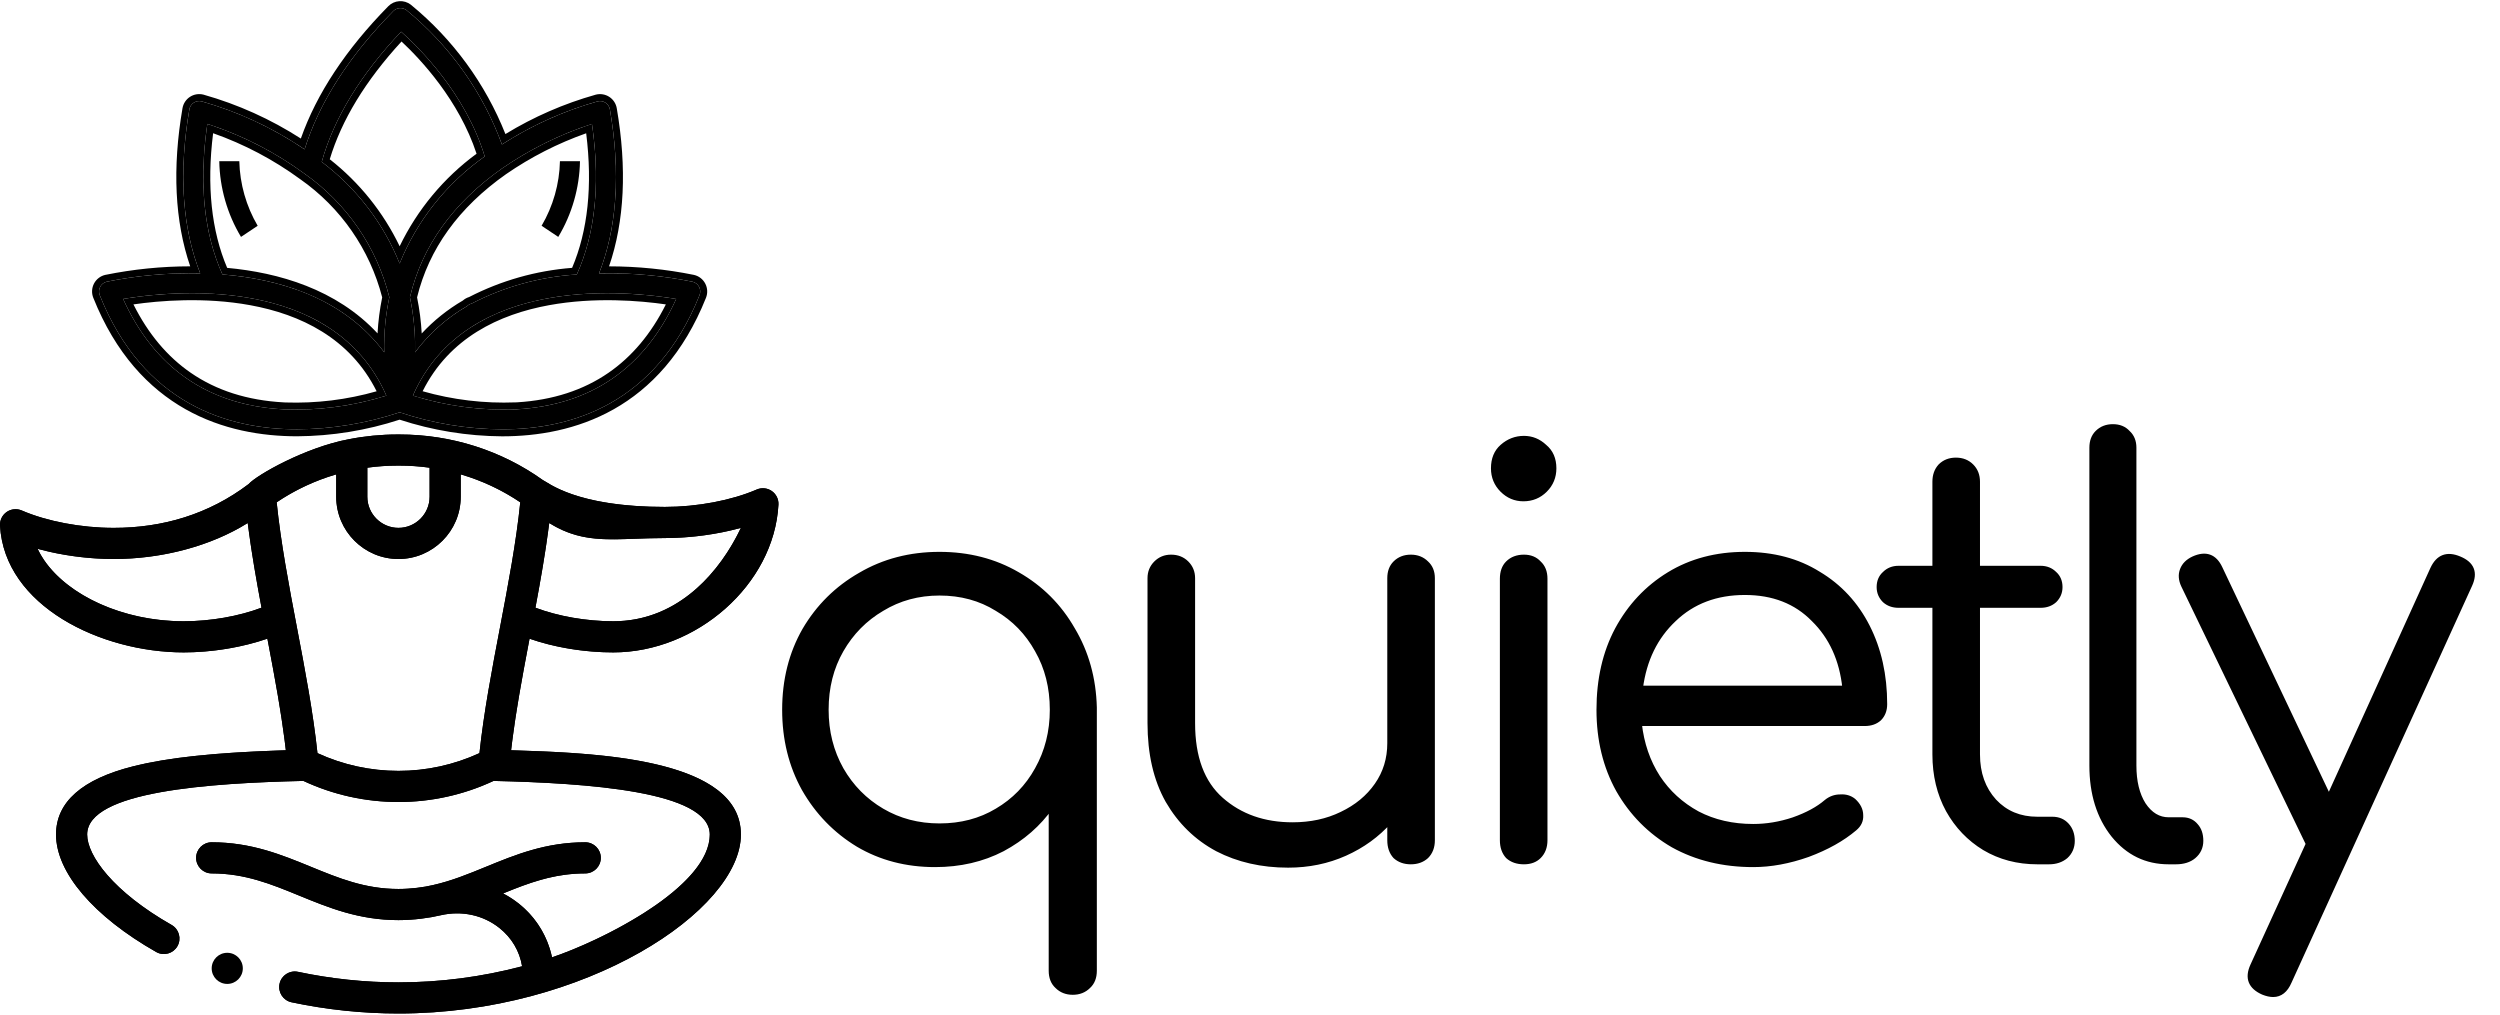 <svg width="1076" height="437" viewBox="0 0 1076 437" fill="none" xmlns="http://www.w3.org/2000/svg">
<g clip-path="url(#clip0)">
<path d="M79.051 280.789C91.332 280.789 104.235 278.63 115.081 274.877C118.145 290.937 121.239 307.396 123.026 322.911C92.987 323.842 72.55 326 57.37 329.809C35.305 335.345 24.117 345.224 24.117 359.17C24.117 375.496 40.237 394.402 67.237 409.743C70.481 411.586 74.559 410.418 76.371 407.228C78.199 404.011 77.073 399.922 73.856 398.094C48.752 383.83 37.516 368.267 37.516 359.17C37.516 340.458 90.63 337.047 130.583 336.109C143.523 342.158 157.511 345.19 171.5 345.19C185.489 345.19 199.477 342.158 212.417 336.109C252.37 337.047 305.484 340.458 305.484 359.17C305.484 381.65 259.548 404.651 237.591 412.038C235.668 402.967 230.701 394.818 223.305 388.926C221.172 387.228 218.895 385.769 216.519 384.53C227.662 379.983 238.432 375.918 251.891 375.918C255.591 375.918 258.59 372.919 258.59 369.219C258.59 365.519 255.591 362.519 251.891 362.519C234.874 362.519 221.797 367.883 209.151 373.069C201.545 376.189 194.361 379.135 186.414 380.926C186.384 380.932 186.353 380.94 186.322 380.947C182.442 381.876 176.814 382.617 171.5 382.617C157.124 382.617 145.818 377.979 133.847 373.069C121.202 367.883 108.126 362.519 91.109 362.519C87.409 362.519 84.41 365.519 84.41 369.219C84.41 372.919 87.409 375.918 91.109 375.918C105.485 375.918 116.792 380.556 128.762 385.466C141.408 390.652 154.483 396.016 171.5 396.016C178.079 396.016 184.842 395.088 189.719 393.917C198.772 391.84 207.97 393.841 214.957 399.407C220.26 403.631 223.63 409.372 224.713 415.891C207.353 420.48 189.48 422.812 171.5 422.812C157.036 422.812 142.486 421.284 128.254 418.27C124.633 417.503 121.079 419.817 120.312 423.436C119.546 427.056 121.859 430.612 125.478 431.378C140.621 434.585 156.105 436.211 171.5 436.211C251.992 436.211 318.883 391.825 318.883 359.17C318.883 326.058 255.326 324.006 219.976 322.911C221.764 307.399 224.853 290.95 227.915 274.898C238.768 278.678 251.486 280.789 263.949 280.789C299.685 280.789 333.147 251.741 335.045 217.208C335.173 214.89 334.091 212.671 332.186 211.344C330.281 210.017 327.826 209.77 325.695 210.692C314.861 215.381 300.079 218.18 286.151 218.18C247.789 218.18 235.848 207.584 233.636 206.625C215.866 193.917 194.286 187 171.976 187H171.024C164.033 187 157.018 187.686 150.175 189.037C131.469 192.513 110.409 204.488 107.01 208.348C89.855 221.33 70.117 227.195 48.904 227.195C34.977 227.195 20.194 224.396 9.36 219.708C7.23 218.786 4.774 219.032 2.869 220.359C0.965 221.687 -0.117 223.905 0.01 226.223C1.914 260.856 43.473 280.789 79.051 280.789ZM136.641 324.149C132.923 289.071 122.594 250.703 119.082 216.184C126.877 210.916 135.574 206.838 144.703 204.162V213.797C144.703 228.573 156.724 240.594 171.5 240.594C186.276 240.594 198.297 228.573 198.297 213.797V204.161C207.42 206.836 216.115 210.912 223.919 216.185C220.456 250.389 210.088 289.017 206.359 324.148C184.283 334.331 158.718 334.332 136.641 324.149ZM286.151 231.579C297.144 231.579 308.683 229.998 318.883 227.195C310.538 244.915 292.716 267.391 263.949 267.391C252.367 267.391 240.211 265.243 230.445 261.558C232.759 249.204 234.895 237.051 236.389 225.106C252.042 234.895 265.024 231.579 286.151 231.579ZM171.976 200.398C176.293 200.398 180.62 200.703 184.898 201.294V213.797C184.898 221.185 178.888 227.195 171.5 227.195C164.112 227.195 158.102 221.185 158.102 213.797V201.294C162.38 200.703 166.706 200.398 171.024 200.398H171.976ZM48.904 240.594C70.034 240.594 90.964 234.893 106.617 225.104C108.134 237.182 110.309 249.554 112.554 261.552C102.788 265.242 90.654 267.391 79.051 267.391C50.284 267.391 24.518 253.93 16.173 236.21C26.373 239.013 37.911 240.594 48.904 240.594Z" fill="black"/>
<path fill-rule="evenodd" clip-rule="evenodd" d="M118.144 269.585L119.01 274.127C122.071 290.167 125.193 306.769 127 322.453L127.497 326.774L123.15 326.909C93.189 327.838 73.098 329.987 58.343 333.689L57.37 329.809C71.864 326.172 91.151 324.04 119.015 323.045C120.332 322.998 121.669 322.953 123.026 322.911C122.874 321.589 122.712 320.259 122.541 318.924C120.876 305.882 118.385 292.264 115.837 278.846C115.585 277.521 115.333 276.198 115.081 274.877C113.828 275.31 112.548 275.723 111.245 276.113C101.262 279.1 89.914 280.789 79.051 280.789C43.473 280.789 1.914 260.856 0.01 226.223C-0.117 223.905 0.965 221.687 2.869 220.359C4.774 219.032 7.23 218.786 9.36 219.708C20.194 224.396 34.977 227.195 48.904 227.195C70.117 227.195 89.855 221.33 107.01 208.348C110.409 204.488 131.469 192.513 150.175 189.037C157.018 187.686 164.033 187 171.024 187H171.976C194.286 187 215.866 193.917 233.636 206.625C233.894 206.737 234.286 206.98 234.836 207.323C238.999 209.916 252.271 218.18 286.151 218.18C300.079 218.18 314.861 215.381 325.695 210.692C327.826 209.77 330.281 210.017 332.186 211.344C334.091 212.671 335.173 214.89 335.045 217.208C333.147 251.741 299.685 280.789 263.949 280.789C252.927 280.789 241.705 279.138 231.75 276.141C230.449 275.749 229.169 275.335 227.915 274.898C227.663 276.219 227.411 277.543 227.159 278.868C224.614 292.278 222.126 305.886 220.46 318.924C220.29 320.259 220.128 321.589 219.976 322.911C221.276 322.951 222.615 322.993 223.988 323.037C259.917 324.199 318.883 327.276 318.883 359.17C318.883 391.825 251.992 436.211 171.5 436.211C156.105 436.211 140.621 434.585 125.478 431.378C121.859 430.612 119.546 427.056 120.312 423.436C121.079 419.817 124.633 417.503 128.254 418.27C142.486 421.284 157.036 422.812 171.5 422.812C189.48 422.812 207.353 420.48 224.713 415.891C223.63 409.372 220.26 403.631 214.957 399.407C207.97 393.841 198.772 391.84 189.719 393.917C184.842 395.088 178.079 396.016 171.5 396.016C154.484 396.016 141.409 390.653 128.765 385.467L128.762 385.466L128.759 385.464C116.789 380.555 105.484 375.918 91.109 375.918C87.409 375.918 84.41 372.919 84.41 369.219C84.41 365.519 87.409 362.519 91.109 362.519C108.125 362.519 121.2 367.882 133.845 373.068L133.847 373.069L133.851 373.071C145.82 377.98 157.126 382.617 171.5 382.617C176.814 382.617 182.442 381.876 186.322 380.947C186.353 380.94 186.384 380.932 186.414 380.926C194.361 379.135 201.545 376.189 209.151 373.069L210.669 376.77L210.528 376.828C203.016 379.909 195.569 382.963 187.294 384.828L187.279 384.831L187.278 384.831L187.27 384.833L187.264 384.834L187.254 384.837C187.253 384.837 187.253 384.837 187.252 384.837C183.066 385.84 177.127 386.617 171.5 386.617C156.336 386.617 144.405 381.723 132.567 376.868L132.329 376.77C119.66 371.574 107.249 366.519 91.109 366.519C89.619 366.519 88.41 367.728 88.41 369.219C88.41 370.709 89.619 371.918 91.109 371.918C106.274 371.918 118.205 376.812 130.042 381.667L130.28 381.765C142.95 386.961 155.36 392.016 171.5 392.016C177.75 392.016 184.2 391.128 188.785 390.027L188.805 390.022L188.825 390.018C199.01 387.681 209.466 389.919 217.449 396.278C223.517 401.111 227.412 407.73 228.658 415.236L229.255 418.828L225.735 419.759C208.043 424.435 189.826 426.812 171.5 426.812C156.756 426.812 141.928 425.255 127.425 422.184C125.967 421.875 124.535 422.805 124.225 424.265C123.916 425.723 124.849 427.156 126.306 427.465C141.178 430.614 156.385 432.211 171.5 432.211C211.045 432.211 247.212 421.298 273.404 406.456C286.503 399.033 296.984 390.696 304.141 382.375C311.348 373.996 314.883 365.997 314.883 359.17C314.883 352.415 311.735 347.175 306.005 342.893C300.134 338.506 291.701 335.27 281.767 332.927C261.922 328.248 237.613 327.459 219.852 326.909L215.504 326.774L216.002 322.453C217.809 306.772 220.928 290.181 223.986 274.148L224.854 269.596L229.23 271.12C239.636 274.745 251.907 276.789 263.949 276.789C297.808 276.789 329.282 249.164 331.051 216.989C331.103 216.054 330.667 215.161 329.9 214.627C329.132 214.091 328.142 213.992 327.284 214.363C315.867 219.305 300.528 222.18 286.151 222.18C266.599 222.18 253.575 219.479 245.037 216.545C240.766 215.077 237.652 213.563 235.437 212.331C234.334 211.718 233.469 211.184 232.841 210.793C232.494 210.577 232.284 210.449 232.164 210.375C232.011 210.281 232.003 210.277 232.044 210.294L231.655 210.125L231.309 209.878C214.225 197.662 193.461 191 171.976 191H171.024C164.293 191 157.538 191.661 150.95 192.961L150.928 192.965L150.906 192.969C142.032 194.619 132.447 198.324 124.604 202.144C120.701 204.046 117.291 205.946 114.682 207.58C111.931 209.304 110.436 210.51 110.012 210.991L109.745 211.294L109.424 211.537C91.502 225.1 70.894 231.195 48.904 231.195C34.527 231.195 19.189 228.32 7.771 223.379C6.913 223.007 5.923 223.107 5.156 223.641C4.389 224.176 3.953 225.07 4.004 226.004C4.861 241.597 14.633 254.213 29.005 263.09C43.388 271.975 61.93 276.789 79.051 276.789C90.904 276.789 103.363 274.699 113.773 271.097L118.144 269.585ZM221.269 382.626C230.786 378.907 240.35 375.918 251.891 375.918C255.591 375.918 258.59 372.919 258.59 369.219C258.59 365.519 255.591 362.519 251.891 362.519C234.874 362.519 221.798 367.883 209.152 373.069L209.151 373.069L210.669 376.77C223.339 371.574 235.751 366.519 251.891 366.519C253.381 366.519 254.59 367.728 254.59 369.219C254.59 370.71 253.381 371.918 251.891 371.918C237.586 371.918 226.186 376.265 215.007 380.827L207.016 384.088L214.67 388.077C216.833 389.205 218.893 390.526 220.813 392.055C227.476 397.363 231.945 404.696 233.678 412.868L234.61 417.261L238.867 415.829C250.131 412.04 267.43 404.297 281.99 394.592C289.269 389.741 296.025 384.293 301.003 378.476C305.94 372.707 309.484 366.154 309.484 359.17C309.484 352.244 304.49 347.475 298.432 344.269C292.282 341.014 283.913 338.717 274.646 337.038C256.037 333.669 232.494 332.579 212.511 332.11L211.573 332.088L210.723 332.485C198.32 338.283 184.912 341.19 171.5 341.19C158.088 341.19 144.68 338.283 132.277 332.485L131.427 332.088L130.489 332.11C110.506 332.579 86.963 333.669 68.354 337.038C59.087 338.717 50.718 341.014 44.568 344.269C38.51 347.475 33.516 352.244 33.516 359.17C33.516 365.159 37.077 372.246 43.259 379.325C49.563 386.545 59.027 394.269 71.88 401.572C73.176 402.308 73.63 403.956 72.894 405.252C72.161 406.541 70.515 407.005 69.214 406.265C56.002 398.759 45.623 390.472 38.596 382.23C31.531 373.944 28.117 366.027 28.117 359.17C28.117 353.428 30.357 348.537 35.117 344.334C40.005 340.018 47.632 336.376 58.343 333.689L57.37 329.809C35.305 335.345 24.117 345.224 24.117 359.17C24.117 375.496 40.237 394.402 67.237 409.743C70.481 411.586 74.559 410.418 76.371 407.228C78.199 404.011 77.073 399.922 73.856 398.094C48.752 383.83 37.516 368.267 37.516 359.17C37.516 340.458 90.63 337.047 130.583 336.109C143.523 342.158 157.511 345.19 171.5 345.19C185.489 345.19 199.477 342.158 212.417 336.109C252.37 337.047 305.484 340.458 305.484 359.17C305.484 380.422 264.428 402.141 241.391 410.691C240.061 411.185 238.79 411.635 237.591 412.038C237.313 410.725 236.971 409.432 236.567 408.162C234.179 400.656 229.631 393.965 223.305 388.926C222.499 388.284 221.673 387.677 220.828 387.102C219.437 386.157 217.997 385.301 216.519 384.53C218.107 383.882 219.687 383.244 221.269 382.626ZM132.902 326.83L132.663 324.571C130.837 307.34 127.393 289.272 123.924 271.065L123.855 270.705C120.376 252.448 116.879 234.052 115.103 216.589L114.86 214.209L116.842 212.87C124.984 207.367 134.058 203.114 143.578 200.324L148.703 198.821V213.797C148.703 226.364 158.933 236.594 171.5 236.594C184.067 236.594 194.297 226.364 194.297 213.797V198.82L199.422 200.323C208.936 203.112 218.008 207.364 226.158 212.871L228.139 214.209L227.898 216.588C226.146 233.895 222.652 252.28 219.168 270.567L219.107 270.886C215.63 289.139 212.17 307.3 210.337 324.571L210.097 326.829L208.035 327.781C184.895 338.454 158.106 338.454 134.965 327.781L132.902 326.83ZM326.205 221.035L322.501 228.9C313.932 247.095 295.076 271.391 263.949 271.391C251.925 271.391 239.286 269.17 229.033 265.301L225.896 264.117L226.513 260.822C228.824 248.486 230.941 236.43 232.42 224.61L233.198 218.393L238.51 221.715C245.636 226.172 252.096 227.65 259.418 228.018C263.149 228.206 267.087 228.105 271.522 227.946C272.135 227.925 272.757 227.902 273.389 227.878C277.284 227.735 281.529 227.579 286.151 227.579C296.787 227.579 307.969 226.045 317.823 223.338L326.205 221.035ZM188.898 197.809V213.797C188.898 223.394 181.097 231.195 171.5 231.195C161.903 231.195 154.102 223.394 154.102 213.797V197.809L157.554 197.332C162.009 196.716 166.518 196.398 171.024 196.398H171.976C176.481 196.398 180.991 196.716 185.446 197.332L188.898 197.809ZM109.805 218.392L110.586 224.605C112.088 236.562 114.244 248.838 116.485 260.816L117.102 264.109L113.968 265.293C103.714 269.169 91.097 271.391 79.051 271.391C64.064 271.391 49.812 267.889 38.155 262.018C26.544 256.171 17.218 247.818 12.554 237.915L8.85 230.051L17.232 232.353C27.087 235.061 38.268 236.594 48.904 236.594C69.377 236.594 89.553 231.058 104.496 221.712L109.805 218.392ZM206.359 324.148C208.21 306.713 211.696 288.416 215.161 270.226C218.678 251.765 222.174 233.414 223.919 216.185C217.264 211.688 209.961 208.062 202.297 205.433C200.974 204.979 199.64 204.555 198.297 204.161V213.797C198.297 228.573 186.276 240.594 171.5 240.594C156.724 240.594 144.703 228.573 144.703 213.797V204.162C143.36 204.556 142.026 204.98 140.703 205.433C133.034 208.063 125.73 211.691 119.082 216.184C120.853 233.584 124.355 251.962 127.87 270.404C131.328 288.548 134.797 306.753 136.641 324.149C158.718 334.332 184.283 334.331 206.359 324.148ZM240.15 227.238C250.913 232.708 260.788 232.345 273.546 231.875C277.443 231.732 281.609 231.579 286.151 231.579C295.351 231.579 304.932 230.471 313.791 228.468C315.518 228.077 317.218 227.653 318.883 227.195C318.151 228.75 317.346 230.34 316.467 231.95C307.327 248.685 290.192 267.391 263.949 267.391C252.367 267.391 240.211 265.243 230.445 261.558C232.48 250.693 234.377 239.983 235.822 229.434C236.02 227.989 236.209 226.546 236.389 225.106C237.658 225.9 238.91 226.608 240.15 227.238ZM21.428 237.52C30.242 239.5 39.761 240.594 48.904 240.594C68.389 240.594 87.704 235.746 102.867 227.315C104.147 226.603 105.398 225.866 106.617 225.104C106.798 226.546 106.989 227.993 107.187 229.442C108.654 240.132 110.577 250.987 112.554 261.552C102.788 265.242 90.654 267.391 79.051 267.391C52.969 267.391 29.353 256.325 18.952 241.052C17.882 239.48 16.951 237.864 16.173 236.21C17.89 236.682 19.645 237.119 21.428 237.52ZM184.898 201.294C180.62 200.703 176.293 200.398 171.976 200.398H171.024C166.706 200.398 162.38 200.703 158.102 201.294V213.797C158.102 221.185 164.112 227.195 171.5 227.195C178.888 227.195 184.898 221.185 184.898 213.797V201.294Z" fill="black"/>
<path d="M97.809 423.482C101.508 423.482 104.508 420.483 104.508 416.783C104.508 413.083 101.508 410.084 97.809 410.084C94.109 410.084 91.109 413.083 91.109 416.783C91.109 420.483 94.109 423.482 97.809 423.482Z" fill="black"/>
<path d="M298.05 121.251C284.813 118.567 271.317 117.37 257.814 117.684C265.577 98.041 267.177 74.356 262.498 47.084C262.397 46.501 262.177 45.945 261.851 45.451C261.526 44.956 261.102 44.534 260.607 44.21C260.111 43.887 259.554 43.669 258.971 43.569C258.387 43.47 257.79 43.492 257.215 43.634C242.643 47.735 228.764 53.985 216.035 62.178C207.754 39.596 193.578 19.643 174.98 4.391C174.145 3.746 173.104 3.43 172.051 3.501C170.999 3.573 170.01 4.027 169.27 4.779C150.144 24.232 137.358 44.221 131.096 64.291C117.53 55.069 102.569 48.091 86.785 43.626C86.21 43.484 85.613 43.462 85.029 43.561C84.446 43.66 83.889 43.878 83.393 44.202C82.898 44.525 82.474 44.947 82.149 45.442C81.823 45.936 81.603 46.492 81.502 47.076C76.823 74.348 78.44 98.028 86.186 117.676C72.683 117.362 59.187 118.558 45.95 121.242C45.345 121.383 44.778 121.653 44.288 122.034C43.798 122.415 43.397 122.898 43.112 123.45C42.826 124 42.662 124.605 42.63 125.224C42.599 125.843 42.702 126.462 42.931 127.038C61.673 173.967 98.204 184.778 127.887 184.778C142.885 184.683 157.774 182.214 172 177.464C186.226 182.221 201.116 184.696 216.117 184.795C245.795 184.795 282.331 173.98 301.073 127.055C301.303 126.479 301.405 125.861 301.374 125.242C301.343 124.622 301.178 124.017 300.892 123.467C300.608 122.914 300.206 122.429 299.715 122.046C299.225 121.663 298.656 121.392 298.05 121.251ZM248.254 118.15C232.462 119.121 217.048 123.381 202.998 130.656C202.244 130.84 201.555 131.228 201.006 131.777C192.277 136.818 184.663 143.58 178.628 151.654C178.817 143.689 178.08 135.73 176.433 127.935C181.608 106.04 194.912 87.397 216.108 72.485C228.008 64.276 241.033 57.831 254.778 53.35C258.461 78.716 256.236 100.469 248.254 118.15ZM172.643 13.649C180.237 20.373 200.419 40.245 208.63 67.327C192.249 78.851 179.533 94.848 172 113.406C165.013 96.05 153.422 80.931 138.475 69.677C143.688 50.966 155.121 32.146 172.643 13.649ZM89.239 53.325C104.184 58.188 118.263 65.394 130.949 74.671C149.166 87.431 162.169 106.334 167.571 127.909C165.921 135.703 165.183 143.663 165.372 151.628C147.902 128.168 120.134 120.086 95.742 118.128C87.764 100.469 85.539 78.712 89.239 53.337V53.325ZM121.949 176.179C89.661 174.428 66.49 158.446 52.997 128.672C72.545 125.343 143.046 117.425 166.295 170.279C151.963 174.789 136.961 176.789 121.949 176.192V176.179ZM222.051 176.179C207.039 176.771 192.038 174.771 177.705 170.267C200.95 117.43 271.446 125.348 291.025 128.672C277.51 158.446 254.339 174.428 222.051 176.192V176.179Z" fill="black"/>
<path fill-rule="evenodd" clip-rule="evenodd" d="M298.688 118.319L298.73 118.329C299.76 118.568 300.726 119.03 301.56 119.68C302.392 120.329 303.074 121.151 303.557 122.09C304.04 123.02 304.317 124.043 304.37 125.09C304.423 126.14 304.249 127.189 303.86 128.166L303.859 128.168C294.25 152.225 279.989 167.209 264.171 176.135C248.404 185.031 231.3 187.795 216.117 187.795H216.107L216.097 187.795C201.114 187.696 186.238 185.276 171.999 180.624C157.761 185.269 142.887 187.683 127.906 187.778L127.897 187.778H127.887C112.703 187.778 95.598 185.015 79.832 176.119C64.015 167.194 49.754 152.21 40.145 128.151L40.144 128.149C39.755 127.172 39.581 126.123 39.634 125.073C39.687 124.024 39.965 122.999 40.45 122.068C40.934 121.133 41.615 120.313 42.446 119.666C43.279 119.018 44.243 118.559 45.27 118.32L45.312 118.31L45.354 118.302C57.376 115.864 69.608 114.634 81.867 114.627C75.211 95.207 74.12 72.364 78.545 46.568L78.546 46.563C78.718 45.574 79.091 44.631 79.643 43.793C80.194 42.955 80.913 42.239 81.753 41.69C82.593 41.141 83.537 40.771 84.527 40.603C85.516 40.435 86.53 40.473 87.504 40.713L87.553 40.725L87.602 40.739C102.426 44.933 116.539 51.301 129.483 59.628C136.29 40.279 148.944 21.174 167.131 2.675L167.132 2.674C168.386 1.4 170.064 0.629 171.848 0.508C173.632 0.387 175.399 0.923 176.814 2.016L176.848 2.043L176.882 2.071C194.943 16.882 208.923 36.029 217.534 57.697C229.65 50.3 242.727 44.595 256.402 40.746L256.449 40.733L256.496 40.722C257.47 40.481 258.484 40.444 259.473 40.612C260.463 40.78 261.407 41.15 262.247 41.699C263.087 42.247 263.806 42.963 264.357 43.801C264.909 44.64 265.282 45.583 265.454 46.572L265.455 46.577C269.88 72.369 268.805 95.217 262.136 114.635C274.394 114.643 286.625 115.873 298.646 118.31L298.688 118.319ZM261.05 117.638C259.972 117.644 258.893 117.659 257.814 117.684C258.209 116.687 258.587 115.679 258.949 114.661C265.723 95.626 266.939 72.972 262.498 47.084C262.397 46.501 262.177 45.945 261.851 45.451C261.526 44.956 261.102 44.534 260.607 44.21C260.111 43.887 259.554 43.669 258.971 43.569C258.387 43.47 257.79 43.492 257.215 43.634C243.627 47.458 230.642 53.15 218.63 60.545C217.76 61.08 216.895 61.625 216.035 62.178C215.683 61.218 215.32 60.263 214.947 59.312C206.541 37.908 192.788 18.994 174.98 4.391C174.145 3.746 173.104 3.43 172.051 3.501C170.999 3.573 170.01 4.027 169.27 4.779C151.086 23.275 138.632 42.254 132.068 61.327C131.728 62.315 131.404 63.303 131.096 64.291C130.235 63.706 129.368 63.13 128.496 62.562C115.628 54.194 101.567 47.808 86.785 43.626C86.21 43.484 85.613 43.462 85.029 43.561C84.446 43.66 83.889 43.878 83.393 44.202C82.898 44.525 82.474 44.947 82.149 45.442C81.823 45.936 81.603 46.492 81.502 47.076C77.061 72.963 78.292 95.615 85.053 114.652C85.415 115.67 85.792 116.678 86.186 117.676C85.107 117.651 84.029 117.635 82.951 117.629C70.529 117.562 58.13 118.772 45.95 121.242C45.345 121.383 44.778 121.653 44.288 122.034C43.798 122.415 43.397 122.898 43.112 123.45C42.826 124 42.662 124.605 42.63 125.224C42.599 125.843 42.702 126.462 42.931 127.038C61.673 173.967 98.204 184.778 127.887 184.778C142.885 184.683 157.774 182.214 172 177.464C186.226 182.221 201.116 184.696 216.117 184.795C245.795 184.795 282.331 173.98 301.073 127.055C301.303 126.479 301.405 125.861 301.374 125.242C301.343 124.622 301.178 124.017 300.892 123.467C300.608 122.914 300.206 122.429 299.715 122.046C299.225 121.663 298.656 121.392 298.05 121.251C285.87 118.781 273.472 117.571 261.05 117.638ZM130.949 74.671C119.084 65.994 106.002 59.13 92.131 54.299C91.195 53.972 90.254 53.656 89.311 53.348C89.3 53.344 89.289 53.341 89.278 53.337C89.265 53.333 89.252 53.329 89.239 53.325V53.337C89.092 54.346 88.954 55.349 88.826 56.346C85.725 80.435 88.081 101.171 95.742 118.128C118.772 119.977 144.811 127.285 162.351 147.84C163.389 149.056 164.396 150.318 165.372 151.628C165.333 150.008 165.333 148.389 165.371 146.771C165.521 140.433 166.256 134.118 167.571 127.909C162.169 106.334 149.166 87.431 130.949 74.671ZM164.493 127.977C159.168 107.377 146.667 89.344 129.228 77.129L129.203 77.111L129.178 77.093C117.719 68.712 105.099 62.057 91.724 57.335C88.887 80.001 91.015 99.4 97.774 115.292C119.826 117.32 144.775 124.422 162.496 143.493C162.778 138.282 163.444 133.096 164.493 127.977ZM122.828 173.222C136.096 173.671 149.346 172.044 162.102 168.405C150.61 145.421 129.216 135.299 107.717 131.358C87.911 127.728 68.383 129.434 57.433 131.013C63.792 143.731 72.056 153.523 82.127 160.464C93.122 168.041 106.434 172.333 122.112 173.183L122.828 173.222ZM54.324 131.492C67.985 159.456 90.696 174.484 121.949 176.179V176.192C135.954 176.749 149.95 175.046 163.401 171.153C164.368 170.873 165.333 170.582 166.295 170.279C165.884 169.346 165.459 168.431 165.019 167.535C141.738 120.081 78.624 124.798 56.071 128.181C54.941 128.35 53.913 128.516 52.997 128.672C53.429 129.627 53.871 130.566 54.324 131.492ZM225.051 175.985C224.136 176.061 223.213 176.126 222.283 176.179C222.206 176.183 222.128 176.188 222.051 176.192V176.179M219.051 176.263C206.05 176.477 193.091 174.75 180.6 171.14C179.632 170.86 178.667 170.569 177.705 170.267C178.116 169.333 178.542 168.418 178.981 167.522C202.26 120.083 265.374 124.803 287.95 128.182C289.08 128.351 290.108 128.517 291.025 128.672C290.592 129.627 290.149 130.566 289.696 131.492C276.457 158.553 254.761 173.501 225.051 175.985M286.585 131.014C275.623 129.436 256.09 127.731 236.28 131.36C214.78 135.299 193.389 145.417 181.899 168.391C194.899 172.096 208.411 173.715 221.933 173.181L222.599 173.155C237.968 172.209 251.044 167.93 261.875 160.466C271.949 153.523 280.218 143.731 286.585 131.014ZM219.051 176.263C219.938 176.248 220.825 176.225 221.712 176.192C221.825 176.188 221.938 176.183 222.051 176.179M248.254 118.15C255.917 101.175 258.274 80.447 255.191 56.372C255.063 55.371 254.926 54.363 254.778 53.35C253.811 53.666 252.848 53.991 251.888 54.325C239.206 58.747 227.171 64.853 216.108 72.485C194.912 87.397 181.608 106.04 176.433 127.935C177.746 134.147 178.48 140.464 178.629 146.805C178.667 148.42 178.667 150.037 178.628 151.654C179.595 150.36 180.603 149.1 181.649 147.876C187.131 141.457 193.675 136.01 201.006 131.777C201.555 131.228 202.244 130.84 202.998 130.656C217.048 123.381 232.462 119.121 248.254 118.15ZM201.897 127.848C215.697 120.749 230.772 116.479 246.234 115.283C252.986 99.382 255.111 80 252.293 57.363C240.083 61.677 228.491 67.589 217.822 74.947C197.351 89.354 184.595 107.186 179.507 127.983C180.557 133.112 181.224 138.308 181.504 143.529C186.667 137.97 192.629 133.19 199.206 129.353C199.985 128.664 200.903 128.151 201.897 127.848ZM172.814 17.861C157.272 34.751 146.998 51.763 141.927 68.547C154.709 78.57 164.995 91.389 172.009 105.993C179.615 90.233 190.973 76.549 205.114 66.16C197.508 43.131 181.147 25.64 172.814 17.861ZM208.63 67.327C200.419 40.245 180.237 20.373 172.643 13.649C155.121 32.146 143.688 50.966 138.475 69.677C152.309 80.093 163.269 93.821 170.364 109.568C170.934 110.835 171.48 112.114 172 113.406C172.524 112.116 173.073 110.837 173.646 109.572C181.319 92.644 193.388 78.05 208.63 67.327Z" fill="black"/>
<path d="M94.375 69.384C94.589 80.875 97.812 92.109 103.724 101.965L110.901 97.178C105.955 88.731 103.237 79.166 103 69.38L94.375 69.384Z" fill="black"/>
<path d="M249.625 69.384H241C240.78 79.171 238.06 88.739 233.1 97.178L240.276 101.965C246.187 92.109 249.411 80.875 249.625 69.384Z" fill="black"/>
</g>
<path d="M461.72 427.16C459 427.16 456.76 426.28 455 424.52C453.24 422.92 452.36 420.68 452.36 417.8V347.24C447.08 354.76 440.12 360.84 431.48 365.48C422.84 369.96 413.16 372.2 402.44 372.2C390.12 372.2 379.08 369.32 369.32 363.56C359.56 357.64 351.8 349.64 346.04 339.56C340.44 329.48 337.64 318.12 337.64 305.48C337.64 292.68 340.52 281.24 346.28 271.16C352.2 261.08 360.2 253.16 370.28 247.4C380.36 241.48 391.72 238.52 404.36 238.52C416.84 238.52 428.04 241.4 437.96 247.16C448.04 252.92 455.96 260.84 461.72 270.92C467.64 280.84 470.76 292.04 471.08 304.52V417.8C471.08 420.68 470.2 422.92 468.44 424.52C466.68 426.28 464.44 427.16 461.72 427.16ZM404.36 355.4C413.64 355.4 421.88 353.24 429.08 348.92C436.44 344.6 442.2 338.68 446.36 331.16C450.68 323.48 452.84 314.92 452.84 305.48C452.84 295.88 450.68 287.32 446.36 279.8C442.2 272.28 436.44 266.36 429.08 262.04C421.88 257.56 413.64 255.32 404.36 255.32C395.24 255.32 387 257.56 379.64 262.04C372.28 266.36 366.44 272.28 362.12 279.8C357.8 287.32 355.64 295.88 355.64 305.48C355.64 314.92 357.8 323.48 362.12 331.16C366.44 338.68 372.28 344.6 379.64 348.92C387 353.24 395.24 355.4 404.36 355.4ZM554.408 372.44C543.048 372.44 532.888 370.12 523.928 365.48C514.968 360.68 507.848 353.72 502.568 344.6C497.448 335.48 494.888 324.36 494.888 311.24V248.84C494.888 246.28 495.768 244.12 497.528 242.36C499.288 240.6 501.448 239.72 504.008 239.72C506.728 239.72 508.968 240.6 510.728 242.36C512.488 244.12 513.368 246.28 513.368 248.84V311.24C513.368 325.96 517.448 336.92 525.608 344.12C533.768 351.32 544.008 354.92 556.328 354.92C564.168 354.92 571.208 353.4 577.448 350.36C583.848 347.32 588.888 343.16 592.568 337.88C596.248 332.6 598.088 326.6 598.088 319.88V248.84C598.088 246.12 598.888 243.96 600.488 242.36C602.248 240.6 604.488 239.72 607.208 239.72C609.928 239.72 612.168 240.6 613.928 242.36C615.688 243.96 616.568 246.12 616.568 248.84V361.64C616.568 364.52 615.688 366.84 613.928 368.6C612.168 370.2 609.928 371 607.208 371C604.488 371 602.248 370.2 600.488 368.6C598.888 366.84 598.088 364.52 598.088 361.64V353.48C592.808 359.4 586.408 364.04 578.888 367.4C571.368 370.76 563.208 372.44 554.408 372.44ZM655.909 371C653.029 371 650.709 370.2 648.949 368.6C647.349 366.84 646.549 364.52 646.549 361.64V249.08C646.549 246.2 647.349 243.96 648.949 242.36C650.709 240.6 653.029 239.72 655.909 239.72C658.629 239.72 660.789 240.6 662.389 242.36C664.149 243.96 665.029 246.2 665.029 249.08V361.64C665.029 364.52 664.149 366.84 662.389 368.6C660.789 370.2 658.629 371 655.909 371ZM655.669 214.76C652.149 214.76 649.109 213.48 646.549 210.92C643.989 208.36 642.709 205.24 642.709 201.56C642.709 197.56 643.989 194.44 646.549 192.2C649.269 189.8 652.389 188.6 655.909 188.6C659.269 188.6 662.229 189.8 664.789 192.2C667.509 194.44 668.869 197.56 668.869 201.56C668.869 205.24 667.589 208.36 665.029 210.92C662.469 213.48 659.349 214.76 655.669 214.76ZM754.604 372.2C741.644 372.2 730.124 369.4 720.044 363.8C710.124 358.04 702.284 350.12 696.524 340.04C690.924 329.96 688.124 318.44 688.124 305.48C688.124 292.36 690.764 280.84 696.044 270.92C701.484 260.84 708.924 252.92 718.364 247.16C727.804 241.4 738.684 238.52 751.004 238.52C763.164 238.52 773.724 241.32 782.684 246.92C791.804 252.36 798.844 259.96 803.804 269.72C808.764 279.48 811.244 290.6 811.244 303.08C811.244 305.64 810.444 307.72 808.844 309.32C807.244 310.76 805.164 311.48 802.604 311.48H705.644C706.604 320.12 709.244 327.8 713.564 334.52C717.884 341.08 723.564 346.28 730.604 350.12C737.644 353.8 745.644 355.64 754.604 355.64C760.364 355.64 766.124 354.68 771.884 352.76C777.804 350.68 782.524 348.12 786.044 345.08C787.804 343.64 789.804 342.92 792.044 342.92C794.284 342.76 796.204 343.32 797.804 344.6C799.884 346.52 800.924 348.6 800.924 350.84C801.084 353.08 800.204 355 798.284 356.6C793.004 361.08 786.284 364.84 778.124 367.88C769.964 370.76 762.124 372.2 754.604 372.2ZM751.004 255.08C738.684 255.08 728.524 258.92 720.524 266.6C712.524 274.12 707.724 283.96 706.124 296.12H793.964C792.684 283.96 788.204 274.12 780.524 266.6C773.004 258.92 763.164 255.08 751.004 255.08ZM876.866 371C868.386 371 860.786 369 854.066 365C847.506 361 842.306 355.56 838.466 348.68C834.626 341.64 832.706 333.64 832.706 324.68V260.6H817.106C814.706 260.6 812.706 259.88 811.106 258.44C809.506 256.84 808.706 254.92 808.706 252.68C808.706 250.28 809.506 248.36 811.106 246.92C812.706 245.32 814.706 244.52 817.106 244.52H832.706V207.32C832.706 204.6 833.506 202.36 835.106 200.6C836.866 198.84 839.106 197.96 841.826 197.96C844.546 197.96 846.786 198.84 848.546 200.6C850.306 202.36 851.186 204.6 851.186 207.32V244.52H878.306C880.706 244.52 882.706 245.32 884.306 246.92C885.906 248.36 886.706 250.28 886.706 252.68C886.706 254.92 885.906 256.84 884.306 258.44C882.706 259.88 880.706 260.6 878.306 260.6H851.186V324.68C851.186 332.84 853.586 339.56 858.386 344.84C863.186 349.96 869.346 352.52 876.866 352.52H883.346C885.906 352.52 887.986 353.4 889.586 355.16C891.186 356.92 891.986 359.16 891.986 361.88C891.986 364.6 891.026 366.84 889.106 368.6C887.186 370.2 884.786 371 881.906 371H876.866ZM933.389 371C923.789 371 915.869 367.16 909.629 359.48C903.389 351.64 900.269 341.64 900.269 329.48V192.68C900.269 189.96 901.069 187.8 902.669 186.2C904.429 184.44 906.669 183.56 909.389 183.56C912.109 183.56 914.269 184.44 915.869 186.2C917.629 187.8 918.509 189.96 918.509 192.68V329.48C918.509 336.36 919.869 341.96 922.589 346.28C925.469 350.6 929.069 352.76 933.389 352.76H939.389C941.789 352.76 943.709 353.64 945.149 355.4C946.589 357 947.309 359.16 947.309 361.88C947.309 364.6 946.269 366.84 944.189 368.6C942.269 370.2 939.709 371 936.509 371H933.389ZM978.363 428.12C977.083 428.12 975.643 427.8 974.043 427.16C968.603 424.76 967.083 420.92 969.483 415.64L993.483 363.08L993.243 362.84L939.723 251.96C938.603 249.56 938.443 247.32 939.243 245.24C940.043 243.16 941.643 241.56 944.043 240.44C949.323 238.04 953.163 239.4 955.563 244.52L1002.36 343.16L1047 244.76C1049.4 239.64 1053.24 238.2 1058.52 240.44C1063.96 242.68 1065.48 246.44 1063.08 251.72L985.323 422.6C983.723 426.28 981.403 428.12 978.363 428.12Z" fill="black"/>
<path d="M455 424.52L455.707 423.813L455.69 423.796L455.673 423.78L455 424.52ZM452.36 347.24H453.36V344.076L451.542 346.665L452.36 347.24ZM431.48 365.48L431.94 366.368L431.947 366.364L431.953 366.361L431.48 365.48ZM369.32 363.56L368.801 364.415L368.812 364.421L369.32 363.56ZM346.04 339.56L345.166 340.046L345.172 340.056L346.04 339.56ZM346.28 271.16L345.418 270.654L345.412 270.664L346.28 271.16ZM370.28 247.4L370.776 248.268L370.786 248.262L370.28 247.4ZM437.96 247.16L437.458 248.025L437.464 248.028L437.96 247.16ZM461.72 270.92L460.852 271.416L460.856 271.424L460.861 271.432L461.72 270.92ZM471.08 304.52H472.08V304.507L472.08 304.494L471.08 304.52ZM468.44 424.52L467.767 423.78L467.75 423.796L467.733 423.813L468.44 424.52ZM429.08 348.92L428.574 348.058L428.566 348.063L429.08 348.92ZM446.36 331.16L445.488 330.67L445.485 330.676L446.36 331.16ZM446.36 279.8L445.485 280.284L445.489 280.291L445.493 280.298L446.36 279.8ZM429.08 262.04L428.552 262.889L428.563 262.896L428.574 262.902L429.08 262.04ZM379.64 262.04L380.146 262.902L380.153 262.898L380.16 262.894L379.64 262.04ZM362.12 279.8L361.253 279.302L361.253 279.302L362.12 279.8ZM362.12 331.16L361.248 331.65L361.253 331.658L362.12 331.16ZM379.64 348.92L380.146 348.058L380.146 348.058L379.64 348.92ZM461.72 426.16C459.238 426.16 457.261 425.367 455.707 423.813L454.293 425.227C456.259 427.193 458.762 428.16 461.72 428.16V426.16ZM455.673 423.78C454.164 422.409 453.36 420.463 453.36 417.8H451.36C451.36 420.897 452.316 423.431 454.327 425.26L455.673 423.78ZM453.36 417.8V347.24H451.36V417.8H453.36ZM451.542 346.665C446.357 354.049 439.519 360.028 431.007 364.599L431.953 366.361C440.721 361.652 447.803 355.471 453.178 347.815L451.542 346.665ZM431.02 364.592C422.536 368.991 413.016 371.2 402.44 371.2V373.2C413.304 373.2 423.144 370.929 431.94 366.368L431.02 364.592ZM402.44 371.2C390.283 371.2 379.421 368.36 369.828 362.699L368.812 364.421C378.739 370.28 389.957 373.2 402.44 373.2V371.2ZM369.839 362.705C360.226 356.875 352.586 348.999 346.908 339.064L345.172 340.056C351.014 350.281 358.894 358.405 368.801 364.415L369.839 362.705ZM346.914 339.074C341.404 329.157 338.64 317.967 338.64 305.48H336.64C336.64 318.273 339.476 329.803 345.166 340.046L346.914 339.074ZM338.64 305.48C338.64 292.836 341.483 281.57 347.148 271.656L345.412 270.664C339.557 280.91 336.64 292.524 336.64 305.48H338.64ZM347.142 271.666C352.975 261.736 360.849 253.941 370.776 248.268L369.784 246.532C359.551 252.379 351.425 260.424 345.418 270.654L347.142 271.666ZM370.786 248.262C380.7 242.44 391.883 239.52 404.36 239.52V237.52C391.557 237.52 380.02 240.52 369.774 246.538L370.786 248.262ZM404.36 239.52C416.68 239.52 427.704 242.361 437.458 248.025L438.462 246.295C428.376 240.439 417 237.52 404.36 237.52V239.52ZM437.464 248.028C447.389 253.7 455.18 261.491 460.852 271.416L462.588 270.424C456.74 260.189 448.691 252.14 438.456 246.292L437.464 248.028ZM460.861 271.432C466.686 281.193 469.764 292.223 470.08 304.546L472.08 304.494C471.756 291.857 468.594 280.487 462.579 270.408L460.861 271.432ZM470.08 304.52V417.8H472.08V304.52H470.08ZM470.08 417.8C470.08 420.463 469.276 422.409 467.767 423.78L469.113 425.26C471.124 423.431 472.08 420.897 472.08 417.8H470.08ZM467.733 423.813C466.179 425.367 464.202 426.16 461.72 426.16V428.16C464.678 428.16 467.181 427.193 469.147 425.227L467.733 423.813ZM404.36 356.4C413.802 356.4 422.223 354.2 429.595 349.777L428.566 348.063C421.537 352.28 413.478 354.4 404.36 354.4V356.4ZM429.586 349.782C437.102 345.371 442.989 339.32 447.235 331.644L445.485 330.676C441.411 338.04 435.778 343.829 428.574 348.058L429.586 349.782ZM447.232 331.65C451.642 323.81 453.84 315.079 453.84 305.48H451.84C451.84 314.761 449.718 323.15 445.488 330.67L447.232 331.65ZM453.84 305.48C453.84 295.724 451.643 286.989 447.227 279.302L445.493 280.298C449.717 287.651 451.84 296.036 451.84 305.48H453.84ZM447.235 279.316C442.989 271.64 437.102 265.589 429.586 261.178L428.574 262.902C435.778 267.131 441.411 272.92 445.485 280.284L447.235 279.316ZM429.608 261.191C422.235 256.603 413.808 254.32 404.36 254.32V256.32C413.472 256.32 421.525 258.517 428.552 262.889L429.608 261.191ZM404.36 254.32C395.068 254.32 386.646 256.605 379.12 261.186L380.16 262.894C387.354 258.515 395.412 256.32 404.36 256.32V254.32ZM379.134 261.178C371.621 265.587 365.658 271.634 361.253 279.302L362.987 280.298C367.222 272.926 372.939 267.133 380.146 262.902L379.134 261.178ZM361.253 279.302C356.837 286.989 354.64 295.724 354.64 305.48H356.64C356.64 296.036 358.763 287.651 362.987 280.298L361.253 279.302ZM354.64 305.48C354.64 315.079 356.838 323.81 361.248 331.65L362.992 330.67C358.762 323.15 356.64 314.761 356.64 305.48H354.64ZM361.253 331.658C365.658 339.326 371.621 345.373 379.134 349.782L380.146 348.058C372.939 343.827 367.222 338.034 362.987 330.662L361.253 331.658ZM379.134 349.782C386.658 354.199 395.075 356.4 404.36 356.4V354.4C395.405 354.4 387.342 352.281 380.146 348.058L379.134 349.782ZM523.928 365.48L523.455 366.362L523.468 366.368L523.928 365.48ZM502.568 344.6L501.695 345.09L501.702 345.101L502.568 344.6ZM497.528 242.36L498.235 243.067L498.235 243.067L497.528 242.36ZM510.728 242.36L510.02 243.067L510.02 243.067L510.728 242.36ZM577.448 350.36L577.018 349.457L577.01 349.461L577.448 350.36ZM592.568 337.88L591.747 337.308L591.747 337.308L592.568 337.88ZM600.488 242.36L601.195 243.067L601.195 243.067L600.488 242.36ZM613.928 242.36L613.22 243.067L613.237 243.084L613.255 243.1L613.928 242.36ZM613.928 368.6L614.6 369.34L614.618 369.324L614.635 369.307L613.928 368.6ZM600.488 368.6L599.748 369.273L599.78 369.308L599.815 369.34L600.488 368.6ZM598.088 353.48H599.088V350.856L597.341 352.814L598.088 353.48ZM578.888 367.4L578.48 366.487L578.48 366.487L578.888 367.4ZM554.408 371.44C543.187 371.44 533.188 369.15 524.387 364.592L523.468 366.368C532.587 371.09 542.908 373.44 554.408 373.44V371.44ZM524.4 364.599C515.61 359.89 508.623 353.064 503.433 344.099L501.702 345.101C507.072 354.376 514.325 361.47 523.455 366.361L524.4 364.599ZM503.439 344.11C498.422 335.173 495.888 324.231 495.888 311.24H493.888C493.888 324.489 496.473 335.787 501.696 345.09L503.439 344.11ZM495.888 311.24V248.84H493.888V311.24H495.888ZM495.888 248.84C495.888 246.537 496.668 244.634 498.235 243.067L496.82 241.653C494.867 243.606 493.888 246.023 493.888 248.84H495.888ZM498.235 243.067C499.801 241.501 501.704 240.72 504.008 240.72V238.72C501.191 238.72 498.774 239.699 496.82 241.653L498.235 243.067ZM504.008 240.72C506.489 240.72 508.466 241.513 510.02 243.067L511.435 241.653C509.469 239.687 506.966 238.72 504.008 238.72V240.72ZM510.02 243.067C511.587 244.634 512.368 246.537 512.368 248.84H514.368C514.368 246.023 513.388 243.606 511.435 241.653L510.02 243.067ZM512.368 248.84V311.24H514.368V248.84H512.368ZM512.368 311.24C512.368 326.141 516.502 337.42 524.946 344.87L526.269 343.37C518.393 336.42 514.368 325.779 514.368 311.24H512.368ZM524.946 344.87C533.313 352.252 543.798 355.92 556.328 355.92V353.92C544.217 353.92 534.222 350.388 526.269 343.37L524.946 344.87ZM556.328 355.92C564.299 355.92 571.492 354.374 577.885 351.259L577.01 349.461C570.923 352.426 564.036 353.92 556.328 353.92V355.92ZM577.877 351.263C584.417 348.156 589.599 343.888 593.388 338.452L591.747 337.308C588.176 342.431 583.278 346.484 577.018 349.457L577.877 351.263ZM593.388 338.452C597.19 332.996 599.088 326.795 599.088 319.88H597.088C597.088 326.405 595.305 332.204 591.747 337.308L593.388 338.452ZM599.088 319.88V248.84H597.088V319.88H599.088ZM599.088 248.84C599.088 246.328 599.819 244.443 601.195 243.067L599.78 241.653C597.956 243.477 597.088 245.912 597.088 248.84H599.088ZM601.195 243.067C602.749 241.513 604.726 240.72 607.208 240.72V238.72C604.249 238.72 601.746 239.687 599.78 241.653L601.195 243.067ZM607.208 240.72C609.689 240.72 611.666 241.513 613.22 243.067L614.635 241.653C612.669 239.687 610.166 238.72 607.208 238.72V240.72ZM613.255 243.1C614.775 244.482 615.568 246.357 615.568 248.84H617.568C617.568 245.883 616.6 243.438 614.6 241.62L613.255 243.1ZM615.568 248.84V361.64H617.568V248.84H615.568ZM615.568 361.64C615.568 364.3 614.763 366.35 613.22 367.893L614.635 369.307C616.612 367.33 617.568 364.74 617.568 361.64H615.568ZM613.255 367.86C611.705 369.269 609.717 370 607.208 370V372C610.138 372 612.63 371.131 614.6 369.34L613.255 367.86ZM607.208 370C604.698 370 602.71 369.269 601.16 367.86L599.815 369.34C601.785 371.131 604.277 372 607.208 372V370ZM601.227 367.927C599.829 366.389 599.088 364.326 599.088 361.64H597.088C597.088 364.714 597.946 367.291 599.748 369.273L601.227 367.927ZM599.088 361.64V353.48H597.088V361.64H599.088ZM597.341 352.814C592.159 358.625 585.876 363.182 578.48 366.487L579.295 368.313C586.939 364.898 593.456 360.175 598.834 354.146L597.341 352.814ZM578.48 366.487C571.097 369.786 563.077 371.44 554.408 371.44V373.44C563.338 373.44 571.638 371.734 579.295 368.313L578.48 366.487ZM648.949 368.6L648.209 369.273L648.241 369.308L648.277 369.34L648.949 368.6ZM648.949 242.36L649.656 243.067L649.656 243.067L648.949 242.36ZM662.389 242.36L661.649 243.033L661.681 243.068L661.717 243.1L662.389 242.36ZM662.389 368.6L661.682 367.893L661.682 367.893L662.389 368.6ZM646.549 210.92L647.256 210.213L647.256 210.213L646.549 210.92ZM646.549 192.2L647.208 192.953L647.211 192.95L646.549 192.2ZM664.789 192.2L664.105 192.93L664.129 192.951L664.154 192.972L664.789 192.2ZM665.029 210.92L664.322 210.213L664.322 210.213L665.029 210.92ZM655.909 370C653.223 370 651.161 369.259 649.622 367.86L648.277 369.34C650.258 371.141 652.836 372 655.909 372V370ZM649.689 367.927C648.29 366.389 647.549 364.326 647.549 361.64H645.549C645.549 364.714 646.408 367.291 648.209 369.273L649.689 367.927ZM647.549 361.64V249.08H645.549V361.64H647.549ZM647.549 249.08C647.549 246.389 648.292 244.432 649.656 243.067L648.242 241.653C646.407 243.488 645.549 246.011 645.549 249.08H647.549ZM649.656 243.067C651.199 241.524 653.249 240.72 655.909 240.72V238.72C652.809 238.72 650.219 239.676 648.242 241.653L649.656 243.067ZM655.909 240.72C658.392 240.72 660.267 241.512 661.649 243.033L663.129 241.687C661.312 239.688 658.867 238.72 655.909 238.72V240.72ZM661.717 243.1C663.225 244.471 664.029 246.417 664.029 249.08H666.029C666.029 245.983 665.074 243.449 663.062 241.62L661.717 243.1ZM664.029 249.08V361.64H666.029V249.08H664.029ZM664.029 361.64C664.029 364.3 663.225 366.35 661.682 367.893L663.096 369.307C665.074 367.33 666.029 364.74 666.029 361.64H664.029ZM661.682 367.893C660.307 369.268 658.421 370 655.909 370V372C658.837 372 661.272 371.132 663.096 369.307L661.682 367.893ZM655.669 213.76C652.423 213.76 649.635 212.591 647.256 210.213L645.842 211.627C648.584 214.369 651.876 215.76 655.669 215.76V213.76ZM647.256 210.213C644.887 207.844 643.709 204.98 643.709 201.56H641.709C641.709 205.5 643.091 208.876 645.842 211.627L647.256 210.213ZM643.709 201.56C643.709 197.793 644.904 194.969 647.208 192.953L645.891 191.447C643.075 193.911 641.709 197.327 641.709 201.56H643.709ZM647.211 192.95C649.754 190.706 652.641 189.6 655.909 189.6V187.6C652.138 187.6 648.784 188.894 645.888 191.45L647.211 192.95ZM655.909 189.6C659.003 189.6 661.722 190.695 664.105 192.93L665.473 191.47C662.737 188.905 659.536 187.6 655.909 187.6V189.6ZM664.154 192.972C666.61 194.995 667.869 197.813 667.869 201.56H669.869C669.869 197.307 668.409 193.885 665.425 191.428L664.154 192.972ZM667.869 201.56C667.869 204.98 666.691 207.844 664.322 210.213L665.736 211.627C668.487 208.876 669.869 205.5 669.869 201.56H667.869ZM664.322 210.213C661.953 212.582 659.089 213.76 655.669 213.76V215.76C659.61 215.76 662.986 214.378 665.736 211.627L664.322 210.213ZM720.044 363.8L719.542 364.665L719.55 364.67L719.559 364.674L720.044 363.8ZM696.524 340.04L695.65 340.526L695.656 340.536L696.524 340.04ZM696.044 270.92L695.164 270.445L695.162 270.45L696.044 270.92ZM782.684 246.92L782.154 247.768L782.163 247.773L782.172 247.779L782.684 246.92ZM803.804 269.72L804.696 269.267L804.696 269.267L803.804 269.72ZM808.844 309.32L809.513 310.063L809.533 310.046L809.551 310.027L808.844 309.32ZM705.644 311.48V310.48H704.527L704.65 311.59L705.644 311.48ZM713.564 334.52L712.723 335.061L712.729 335.07L713.564 334.52ZM730.604 350.12L730.126 350.998L730.133 351.002L730.141 351.006L730.604 350.12ZM771.884 352.76L772.201 353.709L772.208 353.706L772.216 353.703L771.884 352.76ZM786.044 345.08L785.411 344.306L785.401 344.314L785.391 344.323L786.044 345.08ZM792.044 342.92V343.92H792.08L792.116 343.917L792.044 342.92ZM797.804 344.6L798.483 343.865L798.457 343.841L798.429 343.819L797.804 344.6ZM800.924 350.84H799.924V350.876L799.927 350.911L800.924 350.84ZM798.284 356.6L797.644 355.832L797.637 355.837L798.284 356.6ZM778.124 367.88L778.457 368.823L778.465 368.82L778.473 368.817L778.124 367.88ZM720.524 266.6L721.209 267.329L721.217 267.321L720.524 266.6ZM706.124 296.12L705.133 295.99L704.984 297.12H706.124V296.12ZM793.964 296.12V297.12H795.075L794.959 296.015L793.964 296.12ZM780.524 266.6L779.81 267.3L779.817 267.307L779.825 267.315L780.524 266.6ZM754.604 371.2C741.793 371.2 730.444 368.433 720.53 362.926L719.559 364.674C729.805 370.367 741.496 373.2 754.604 373.2V371.2ZM720.547 362.935C710.781 357.265 703.066 349.473 697.393 339.544L695.656 340.536C701.502 350.767 709.468 358.815 719.542 364.665L720.547 362.935ZM697.399 339.554C691.891 329.641 689.124 318.291 689.124 305.48H687.124C687.124 318.589 689.958 330.279 695.65 340.526L697.399 339.554ZM689.124 305.48C689.124 292.496 691.736 281.143 696.927 271.39L695.162 270.45C689.793 280.537 687.124 292.224 687.124 305.48H689.124ZM696.924 271.395C702.283 261.465 709.602 253.678 718.885 248.014L717.844 246.306C708.247 252.162 700.685 260.215 695.164 270.445L696.924 271.395ZM718.885 248.014C728.151 242.36 738.847 239.52 751.004 239.52V237.52C738.522 237.52 727.458 240.44 717.844 246.306L718.885 248.014ZM751.004 239.52C763.006 239.52 773.376 242.282 782.154 247.768L783.214 246.072C774.073 240.358 763.323 237.52 751.004 237.52V239.52ZM782.172 247.779C791.125 253.119 798.036 260.576 802.913 270.173L804.696 269.267C799.653 259.344 792.484 251.601 783.197 246.061L782.172 247.779ZM802.913 270.173C807.792 279.774 810.244 290.735 810.244 303.08H812.244C812.244 290.465 809.737 279.186 804.696 269.267L802.913 270.173ZM810.244 303.08C810.244 305.413 809.524 307.226 808.137 308.613L809.551 310.027C811.364 308.214 812.244 305.867 812.244 303.08H810.244ZM808.175 308.577C806.793 309.821 804.967 310.48 802.604 310.48V312.48C805.362 312.48 807.696 311.699 809.513 310.063L808.175 308.577ZM802.604 310.48H705.644V312.48H802.604V310.48ZM704.65 311.59C705.626 320.37 708.313 328.2 712.723 335.061L714.406 333.979C710.176 327.4 707.583 319.87 706.638 311.37L704.65 311.59ZM712.729 335.07C717.141 341.77 722.945 347.081 730.126 350.998L731.083 349.242C724.184 345.479 718.627 340.39 714.4 333.97L712.729 335.07ZM730.141 351.006C737.342 354.77 745.504 356.64 754.604 356.64V354.64C745.785 354.64 737.947 352.83 731.068 349.234L730.141 351.006ZM754.604 356.64C760.478 356.64 766.344 355.661 772.201 353.709L771.568 351.811C765.905 353.699 760.251 354.64 754.604 354.64V356.64ZM772.216 353.703C778.215 351.596 783.056 348.982 786.698 345.837L785.391 344.323C781.992 347.258 777.393 349.764 771.553 351.817L772.216 353.703ZM786.678 345.854C788.262 344.558 790.039 343.92 792.044 343.92V341.92C789.57 341.92 787.347 342.722 785.411 344.306L786.678 345.854ZM792.116 343.917C794.131 343.774 795.796 344.274 797.18 345.381L798.429 343.819C796.613 342.366 794.438 341.746 791.973 341.923L792.116 343.917ZM797.126 345.335C799.059 347.119 799.924 348.949 799.924 350.84H801.924C801.924 348.251 800.71 345.921 798.483 343.865L797.126 345.335ZM799.927 350.911C800.061 352.79 799.349 354.411 797.644 355.832L798.925 357.368C801.059 355.589 802.108 353.37 801.922 350.769L799.927 350.911ZM797.637 355.837C792.465 360.226 785.853 363.933 777.775 366.943L778.473 368.817C786.715 365.747 793.543 361.934 798.931 357.363L797.637 355.837ZM777.792 366.937C769.723 369.785 761.995 371.2 754.604 371.2V373.2C762.253 373.2 770.206 371.735 778.457 368.823L777.792 366.937ZM751.004 254.08C738.457 254.08 728.039 257.999 719.832 265.879L721.217 267.321C729.009 259.841 738.911 256.08 751.004 256.08V254.08ZM719.839 265.871C711.652 273.568 706.759 283.629 705.133 295.99L707.116 296.25C708.689 284.291 713.397 274.672 721.209 267.329L719.839 265.871ZM706.124 297.12H793.964V295.12H706.124V297.12ZM794.959 296.015C793.658 283.658 789.093 273.59 781.224 265.885L779.825 267.315C787.316 274.65 791.711 284.262 792.97 296.225L794.959 296.015ZM781.239 265.9C773.505 258.002 763.395 254.08 751.004 254.08V256.08C762.934 256.08 772.503 259.838 779.81 267.3L781.239 265.9ZM854.066 365L853.546 365.854L853.555 365.859L854.066 365ZM838.466 348.68L837.588 349.159L837.593 349.167L838.466 348.68ZM832.706 260.6H833.706V259.6H832.706V260.6ZM811.106 258.44L810.399 259.147L810.418 259.166L810.437 259.183L811.106 258.44ZM811.106 246.92L811.775 247.663L811.795 247.646L811.813 247.627L811.106 246.92ZM832.706 244.52V245.52H833.706V244.52H832.706ZM835.106 200.6L834.399 199.893L834.382 199.91L834.366 199.927L835.106 200.6ZM848.546 200.6L847.839 201.307L847.839 201.307L848.546 200.6ZM851.186 244.52H850.186V245.52H851.186V244.52ZM884.306 246.92L883.599 247.627L883.618 247.646L883.637 247.663L884.306 246.92ZM884.306 258.44L884.975 259.183L884.995 259.166L885.013 259.147L884.306 258.44ZM851.186 260.6V259.6H850.186V260.6H851.186ZM858.386 344.84L857.646 345.513L857.651 345.518L857.657 345.524L858.386 344.84ZM889.586 355.16L890.326 354.487L890.326 354.487L889.586 355.16ZM889.106 368.6L889.746 369.368L889.765 369.353L889.782 369.337L889.106 368.6ZM876.866 370C868.551 370 861.13 368.041 854.578 364.141L853.555 365.859C860.442 369.959 868.222 372 876.866 372V370ZM854.587 364.146C848.178 360.238 843.098 354.926 839.339 348.193L837.593 349.167C841.515 356.194 846.835 361.762 853.546 365.854L854.587 364.146ZM839.344 348.201C835.593 341.325 833.706 333.493 833.706 324.68H831.706C831.706 333.787 833.659 341.955 837.588 349.159L839.344 348.201ZM833.706 324.68V260.6H831.706V324.68H833.706ZM832.706 259.6H817.106V261.6H832.706V259.6ZM817.106 259.6C814.923 259.6 813.17 258.952 811.775 257.697L810.437 259.183C812.242 260.808 814.49 261.6 817.106 261.6V259.6ZM811.813 257.733C810.399 256.318 809.706 254.652 809.706 252.68H807.706C807.706 255.188 808.614 257.362 810.399 259.147L811.813 257.733ZM809.706 252.68C809.706 250.527 810.411 248.891 811.775 247.663L810.437 246.177C808.601 247.829 807.706 250.033 807.706 252.68H809.706ZM811.813 247.627C813.214 246.227 814.954 245.52 817.106 245.52V243.52C814.459 243.52 812.199 244.413 810.399 246.213L811.813 247.627ZM817.106 245.52H832.706V243.52H817.106V245.52ZM833.706 244.52V207.32H831.706V244.52H833.706ZM833.706 207.32C833.706 204.811 834.438 202.822 835.846 201.273L834.366 199.927C832.575 201.898 831.706 204.389 831.706 207.32H833.706ZM835.813 201.307C837.367 199.753 839.344 198.96 841.826 198.96V196.96C838.868 196.96 836.365 197.927 834.399 199.893L835.813 201.307ZM841.826 198.96C844.308 198.96 846.285 199.753 847.839 201.307L849.253 199.893C847.287 197.927 844.784 196.96 841.826 196.96V198.96ZM847.839 201.307C849.393 202.861 850.186 204.838 850.186 207.32H852.186C852.186 204.362 851.219 201.859 849.253 199.893L847.839 201.307ZM850.186 207.32V244.52H852.186V207.32H850.186ZM851.186 245.52H878.306V243.52H851.186V245.52ZM878.306 245.52C880.459 245.52 882.199 246.227 883.599 247.627L885.013 246.213C883.214 244.413 880.954 243.52 878.306 243.52V245.52ZM883.637 247.663C885.001 248.891 885.706 250.527 885.706 252.68H887.706C887.706 250.033 886.811 247.829 884.975 246.177L883.637 247.663ZM885.706 252.68C885.706 254.652 885.014 256.318 883.599 257.733L885.013 259.147C886.799 257.362 887.706 255.188 887.706 252.68H885.706ZM883.637 257.697C882.242 258.952 880.49 259.6 878.306 259.6V261.6C880.923 261.6 883.17 260.808 884.975 259.183L883.637 257.697ZM878.306 259.6H851.186V261.6H878.306V259.6ZM850.186 260.6V324.68H852.186V260.6H850.186ZM850.186 324.68C850.186 333.051 852.655 340.022 857.646 345.513L859.126 344.167C854.518 339.098 852.186 332.629 852.186 324.68H850.186ZM857.657 345.524C862.66 350.861 869.092 353.52 876.866 353.52V351.52C869.601 351.52 863.712 349.059 859.116 344.156L857.657 345.524ZM876.866 353.52H883.346V351.52H876.866V353.52ZM883.346 353.52C885.649 353.52 887.451 354.298 888.846 355.833L890.326 354.487C888.521 352.502 886.164 351.52 883.346 351.52V353.52ZM888.846 355.833C890.255 357.382 890.986 359.371 890.986 361.88H892.986C892.986 358.949 892.118 356.458 890.326 354.487L888.846 355.833ZM890.986 361.88C890.986 364.334 890.134 366.302 888.431 367.863L889.782 369.337C891.919 367.378 892.986 364.866 892.986 361.88H890.986ZM888.466 367.832C886.753 369.26 884.59 370 881.906 370V372C884.983 372 887.62 371.14 889.746 369.368L888.466 367.832ZM881.906 370H876.866V372H881.906V370ZM909.629 359.48L908.846 360.103L908.853 360.111L909.629 359.48ZM902.669 186.2L901.962 185.493L901.962 185.493L902.669 186.2ZM915.869 186.2L915.129 186.873L915.161 186.908L915.196 186.94L915.869 186.2ZM922.589 346.28L921.743 346.813L921.749 346.824L921.757 346.835L922.589 346.28ZM945.149 355.4L944.375 356.033L944.39 356.051L944.405 356.069L945.149 355.4ZM944.189 368.6L944.829 369.368L944.835 369.363L944.189 368.6ZM933.389 370C924.1 370 916.462 366.304 910.405 358.849L908.853 360.111C915.276 368.016 923.477 372 933.389 372V370ZM910.411 358.857C904.34 351.23 901.269 341.464 901.269 329.48H899.269C899.269 341.816 902.437 352.05 908.846 360.103L910.411 358.857ZM901.269 329.48V192.68H899.269V329.48H901.269ZM901.269 192.68C901.269 190.168 902 188.283 903.376 186.907L901.962 185.493C900.137 187.317 899.269 189.752 899.269 192.68H901.269ZM903.376 186.907C904.93 185.353 906.907 184.56 909.389 184.56V182.56C906.431 182.56 903.928 183.527 901.962 185.493L903.376 186.907ZM909.389 184.56C911.872 184.56 913.746 185.352 915.129 186.873L916.609 185.527C914.791 183.528 912.346 182.56 909.389 182.56V184.56ZM915.196 186.94C916.717 188.322 917.509 190.197 917.509 192.68H919.509C919.509 189.723 918.541 187.278 916.541 185.46L915.196 186.94ZM917.509 192.68V329.48H919.509V192.68H917.509ZM917.509 329.48C917.509 336.485 918.893 342.287 921.743 346.813L923.435 345.747C920.845 341.633 919.509 336.235 919.509 329.48H917.509ZM921.757 346.835C924.779 351.368 928.664 353.76 933.389 353.76V351.76C929.474 351.76 926.158 349.832 923.421 345.725L921.757 346.835ZM933.389 353.76H939.389V351.76H933.389V353.76ZM939.389 353.76C941.508 353.76 943.136 354.52 944.375 356.033L945.923 354.767C944.281 352.76 942.07 351.76 939.389 351.76V353.76ZM944.405 356.069C945.64 357.441 946.309 359.34 946.309 361.88H948.309C948.309 358.98 947.537 356.559 945.892 354.731L944.405 356.069ZM946.309 361.88C946.309 364.305 945.399 366.266 943.543 367.837L944.835 369.363C947.139 367.414 948.309 364.895 948.309 361.88H946.309ZM943.549 367.832C941.854 369.244 939.542 370 936.509 370V372C939.876 372 942.684 371.156 944.829 369.368L943.549 367.832ZM936.509 370H933.389V372H936.509V370ZM974.043 427.16L973.639 428.075L973.655 428.082L973.672 428.088L974.043 427.16ZM969.483 415.64L968.573 415.225L968.573 415.226L969.483 415.64ZM993.483 363.08L994.393 363.495L994.681 362.864L994.19 362.373L993.483 363.08ZM993.243 362.84L992.343 363.275L992.416 363.427L992.536 363.547L993.243 362.84ZM939.723 251.96L938.817 252.383L938.823 252.395L939.723 251.96ZM939.243 245.24L938.31 244.881L938.31 244.881L939.243 245.24ZM944.043 240.44L943.629 239.53L943.62 239.534L944.043 240.44ZM955.563 244.52L954.658 244.944L954.66 244.949L955.563 244.52ZM1002.36 343.16L1001.46 343.589L1002.38 345.536L1003.27 343.573L1002.36 343.16ZM1047 244.76L1046.1 244.336L1046.09 244.347L1047 244.76ZM1058.52 240.44L1058.13 241.361L1058.14 241.365L1058.52 240.44ZM1063.08 251.72L1063.99 252.134L1063.99 252.134L1063.08 251.72ZM985.323 422.6L984.413 422.186L984.409 422.194L984.406 422.201L985.323 422.6ZM978.363 427.12C977.246 427.12 975.935 426.84 974.415 426.232L973.672 428.088C975.351 428.76 976.92 429.12 978.363 429.12V427.12ZM974.447 426.245C971.861 425.104 970.381 423.698 969.753 422.112C969.128 420.532 969.26 418.549 970.393 416.054L968.573 415.226C967.307 418.011 966.999 420.588 967.893 422.848C968.786 425.102 970.785 426.816 973.639 428.075L974.447 426.245ZM970.393 416.055L994.393 363.495L992.573 362.665L968.573 415.225L970.393 416.055ZM994.19 362.373L993.95 362.133L992.536 363.547L992.776 363.787L994.19 362.373ZM994.144 362.405L940.624 251.525L938.823 252.395L992.343 363.275L994.144 362.405ZM940.629 251.537C939.601 249.333 939.492 247.378 940.176 245.599L938.31 244.881C937.394 247.262 937.605 249.787 938.817 252.383L940.629 251.537ZM940.176 245.599C940.866 243.805 942.253 242.379 944.466 241.346L943.62 239.534C941.033 240.741 939.22 242.515 938.31 244.881L940.176 245.599ZM944.457 241.35C946.961 240.212 948.96 240.04 950.549 240.603C952.132 241.163 953.526 242.531 954.658 244.944L956.469 244.096C955.2 241.389 953.474 239.517 951.217 238.717C948.966 237.92 946.405 238.268 943.629 239.53L944.457 241.35ZM954.66 244.949L1001.46 343.589L1003.27 342.731L956.467 244.091L954.66 244.949ZM1003.27 343.573L1047.91 245.173L1046.09 244.347L1001.45 342.747L1003.27 343.573ZM1047.91 245.184C1049.04 242.77 1050.44 241.375 1052.03 240.776C1053.63 240.177 1055.63 240.301 1058.13 241.361L1058.91 239.519C1056.13 238.339 1053.57 238.063 1051.33 238.904C1049.09 239.745 1047.37 241.63 1046.1 244.336L1047.91 245.184ZM1058.14 241.365C1060.73 242.429 1062.19 243.778 1062.82 245.315C1063.44 246.848 1063.31 248.807 1062.17 251.306L1063.99 252.134C1065.26 249.353 1065.57 246.792 1064.67 244.565C1063.77 242.342 1061.76 240.691 1058.9 239.515L1058.14 241.365ZM1062.17 251.306L984.413 422.186L986.233 423.014L1063.99 252.134L1062.17 251.306ZM984.406 422.201C983.649 423.942 982.756 425.168 981.762 425.957C980.784 426.732 979.664 427.12 978.363 427.12V429.12C980.102 429.12 981.663 428.588 983.005 427.523C984.331 426.472 985.397 424.938 986.24 422.999L984.406 422.201Z" fill="black"/>
<defs>
<clipPath id="clip0">
<rect width="336" height="437" fill="white"/>
</clipPath>
</defs>
</svg>
